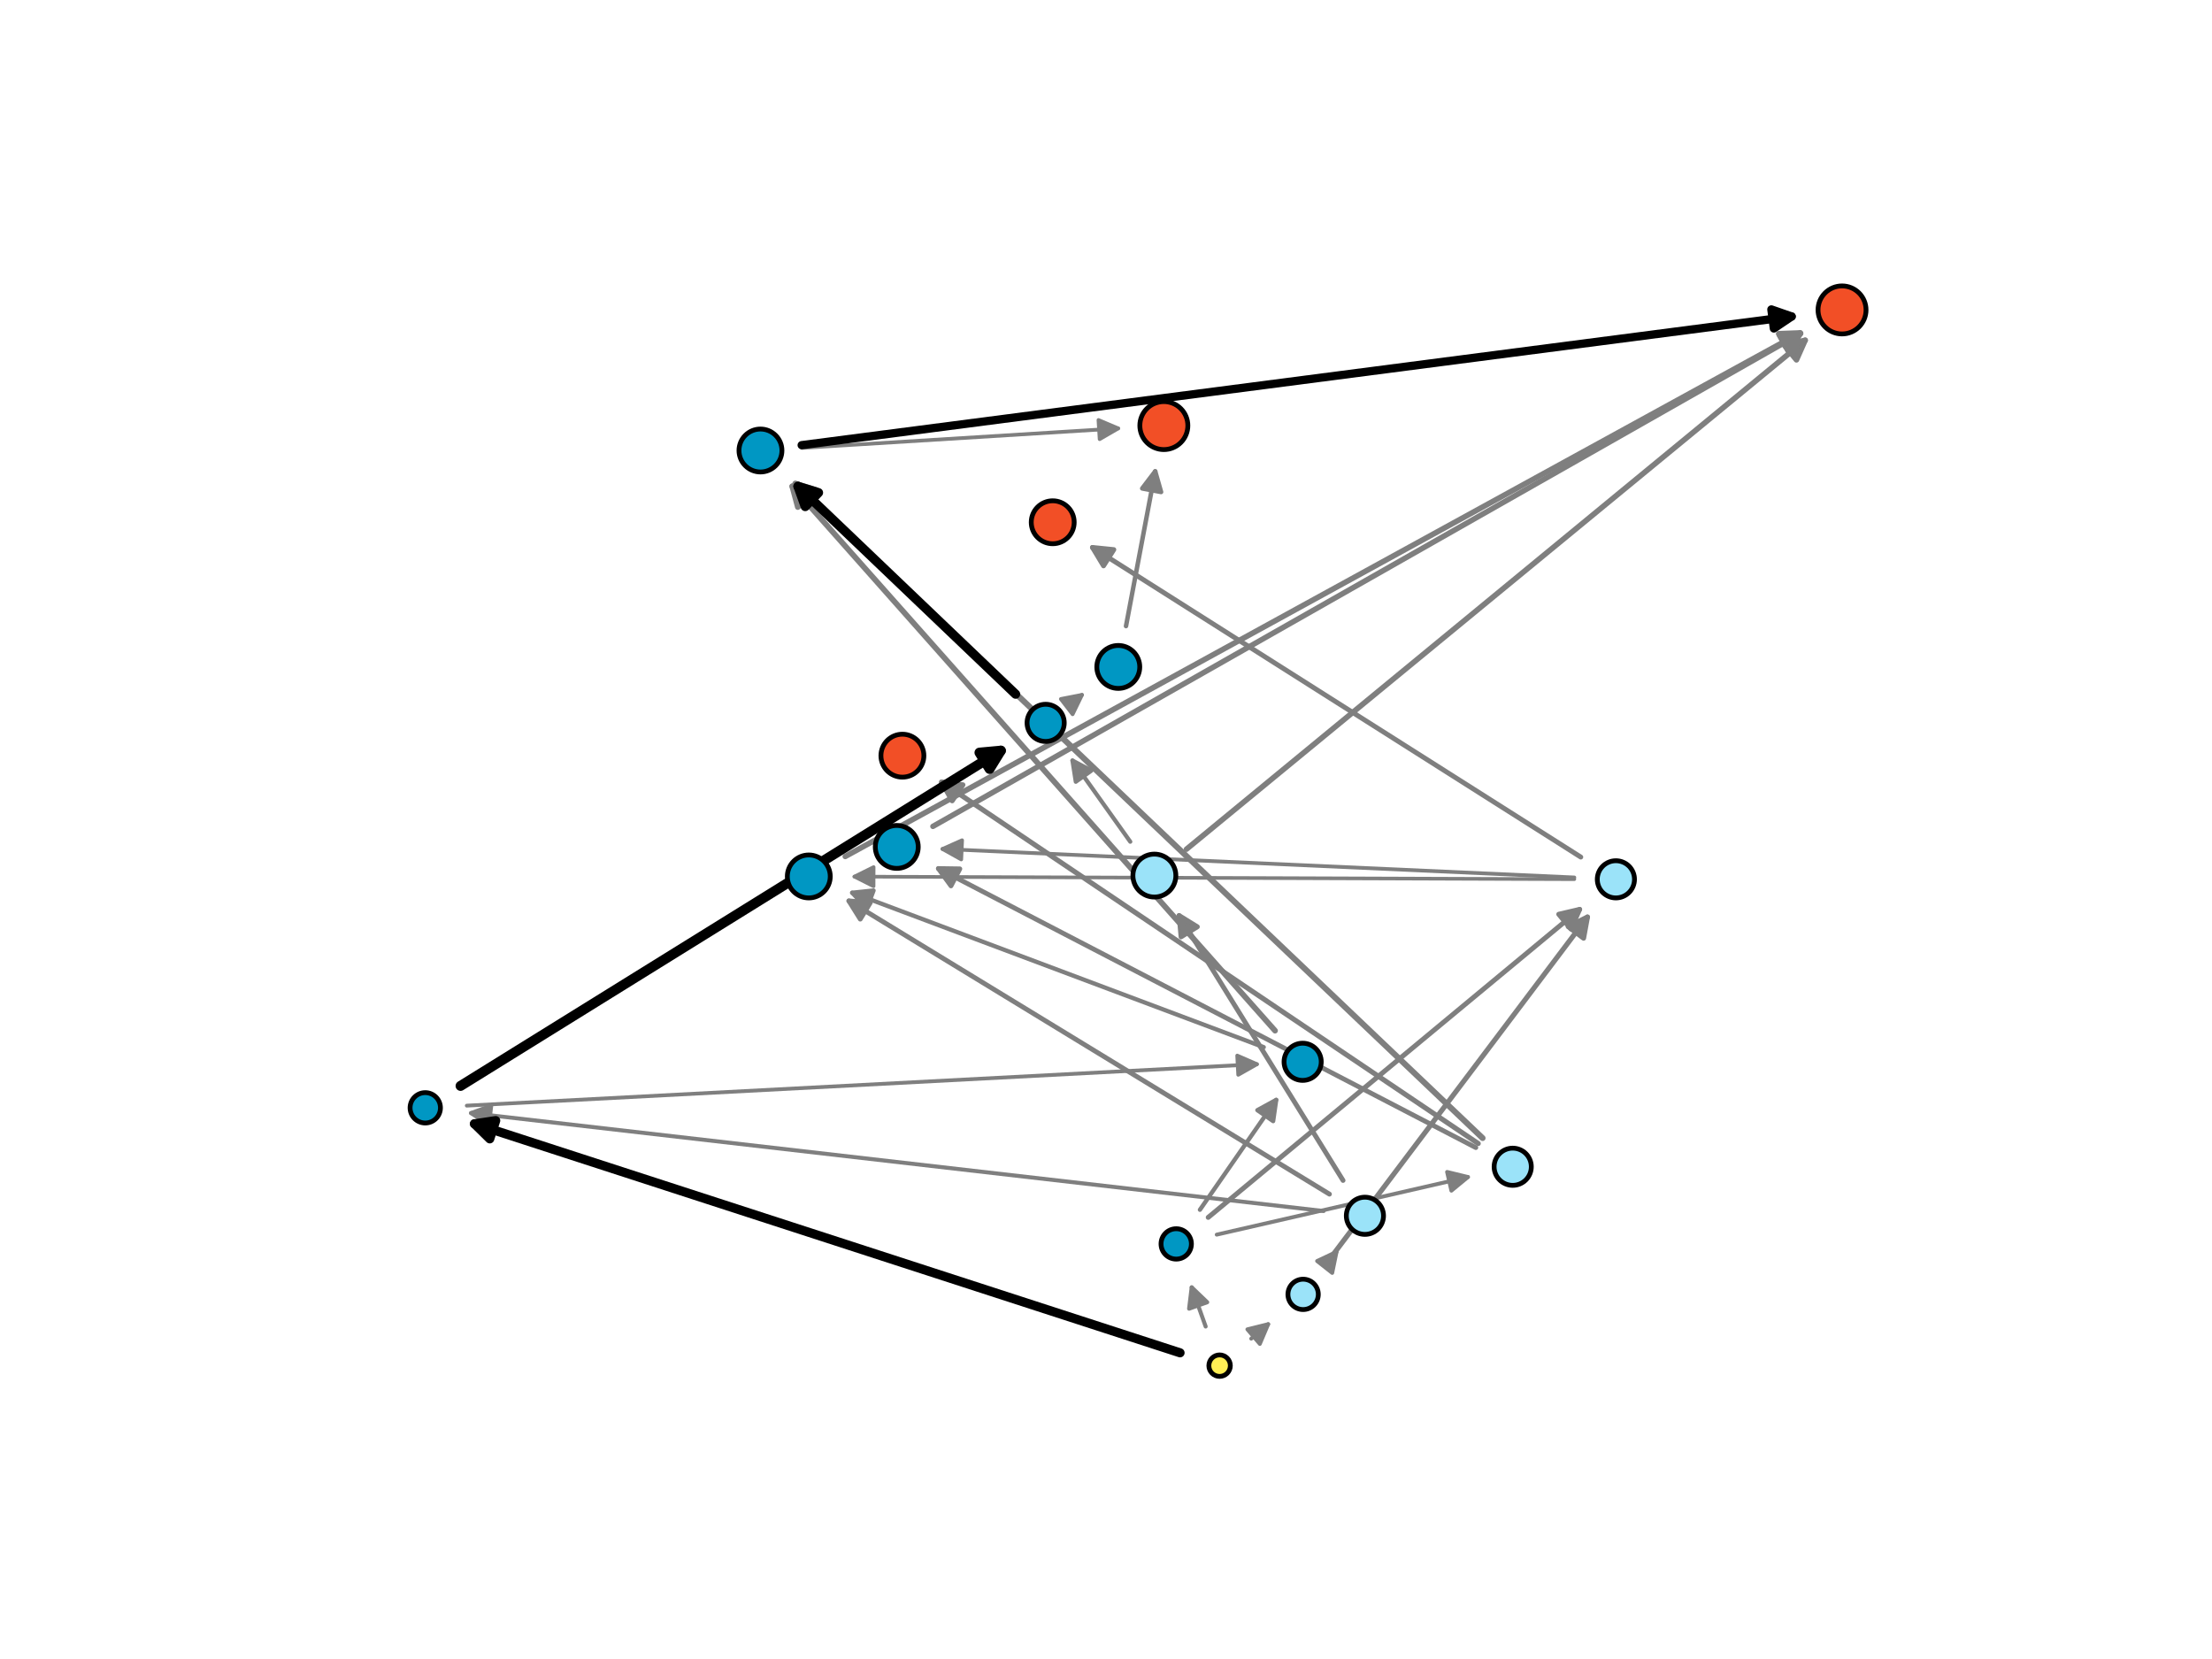 <?xml version="1.0" encoding="utf-8" standalone="no"?>
<!DOCTYPE svg PUBLIC "-//W3C//DTD SVG 1.1//EN"
  "http://www.w3.org/Graphics/SVG/1.1/DTD/svg11.dtd">
<svg xmlns:xlink="http://www.w3.org/1999/xlink" width="460.8pt" height="345.6pt" viewBox="0 0 460.8 345.6" xmlns="http://www.w3.org/2000/svg" version="1.1">
 <defs>
  <style type="text/css">*{stroke-linejoin: round; stroke-linecap: butt}</style>
 </defs>
 <g id="figure_1">
  <g id="patch_1">
   <path d="M 0 345.6 
L 460.8 345.6 
L 460.8 0 
L 0 0 
z
" style="fill: #ffffff"/>
  </g>
  <g id="axes_1">
   <g id="patch_2">
    <path d="M 327.961 183.149 
Q 252.552 182.88 177.985 182.614 
" clip-path="url(#pd94187e48c)" style="fill: none; stroke: #7f7f7f; stroke-width: 0.752; stroke-linecap: round"/>
    <path d="M 181.978 184.628 
L 177.985 182.614 
L 181.992 180.628 
L 181.978 184.628 
z
" clip-path="url(#pd94187e48c)" style="fill: #7f7f7f; stroke: #7f7f7f; stroke-width: 0.752; stroke-linecap: round"/>
   </g>
   <g id="patch_3">
    <path d="M 167.064 93.315 
Q 200.435 91.253 232.947 89.243 
" clip-path="url(#pd94187e48c)" style="fill: none; stroke: #7f7f7f; stroke-width: 0.77; stroke-linecap: round"/>
    <path d="M 228.831 87.494 
L 232.947 89.243 
L 229.078 91.486 
L 228.831 87.494 
z
" clip-path="url(#pd94187e48c)" style="fill: #7f7f7f; stroke: #7f7f7f; stroke-width: 0.77; stroke-linecap: round"/>
   </g>
   <g id="patch_4">
    <path d="M 327.965 182.789 
Q 261.716 179.804 196.334 176.858 
" clip-path="url(#pd94187e48c)" style="fill: none; stroke: #7f7f7f; stroke-width: 0.775; stroke-linecap: round"/>
    <path d="M 200.239 179.036 
L 196.334 176.858 
L 200.42 175.04 
L 200.239 179.036 
z
" clip-path="url(#pd94187e48c)" style="fill: #7f7f7f; stroke: #7f7f7f; stroke-width: 0.775; stroke-linecap: round"/>
   </g>
   <g id="patch_5">
    <path d="M 97.238 230.325 
Q 179.978 225.984 261.84 221.69 
" clip-path="url(#pd94187e48c)" style="fill: none; stroke: #7f7f7f; stroke-width: 0.786; stroke-linecap: round"/>
    <path d="M 257.74 219.902 
L 261.84 221.69 
L 257.95 223.897 
L 257.74 219.902 
z
" clip-path="url(#pd94187e48c)" style="fill: #7f7f7f; stroke: #7f7f7f; stroke-width: 0.786; stroke-linecap: round"/>
   </g>
   <g id="patch_6">
    <path d="M 224.688 145.303 
Q 225.392 144.762 225.393 144.761 
" clip-path="url(#pd94187e48c)" style="fill: none; stroke: #7f7f7f; stroke-width: 0.794; stroke-linecap: round"/>
    <path d="M 221.003 145.617 
L 225.393 144.761 
L 223.443 148.786 
L 221.003 145.617 
z
" clip-path="url(#pd94187e48c)" style="fill: #7f7f7f; stroke: #7f7f7f; stroke-width: 0.794; stroke-linecap: round"/>
   </g>
   <g id="patch_7">
    <path d="M 260.651 278.87 
Q 262.764 277.066 264.192 275.848 
" clip-path="url(#pd94187e48c)" style="fill: none; stroke: #7f7f7f; stroke-width: 0.806; stroke-linecap: round"/>
    <path d="M 259.851 276.924 
L 264.192 275.848 
L 262.448 279.966 
L 259.851 276.924 
z
" clip-path="url(#pd94187e48c)" style="fill: #7f7f7f; stroke: #7f7f7f; stroke-width: 0.806; stroke-linecap: round"/>
   </g>
   <g id="patch_8">
    <path d="M 253.471 257.195 
Q 280.079 251.093 305.803 245.194 
" clip-path="url(#pd94187e48c)" style="fill: none; stroke: #7f7f7f; stroke-width: 0.811; stroke-linecap: round"/>
    <path d="M 301.457 244.139 
L 305.803 245.194 
L 302.351 248.038 
L 301.457 244.139 
z
" clip-path="url(#pd94187e48c)" style="fill: #7f7f7f; stroke: #7f7f7f; stroke-width: 0.811; stroke-linecap: round"/>
   </g>
   <g id="patch_9">
    <path d="M 276.818 262.833 
Q 277.902 261.454 278.425 260.789 
" clip-path="url(#pd94187e48c)" style="fill: none; stroke: #7f7f7f; stroke-width: 0.812; stroke-linecap: round"/>
    <path d="M 274.38 262.696 
L 278.425 260.789 
L 277.524 265.169 
L 274.38 262.696 
z
" clip-path="url(#pd94187e48c)" style="fill: #7f7f7f; stroke: #7f7f7f; stroke-width: 0.812; stroke-linecap: round"/>
   </g>
   <g id="patch_10">
    <path d="M 275.733 252.281 
Q 186.463 242.024 98.121 231.874 
" clip-path="url(#pd94187e48c)" style="fill: none; stroke: #7f7f7f; stroke-width: 0.835; stroke-linecap: round"/>
    <path d="M 101.866 234.318 
L 98.121 231.874 
L 102.323 230.344 
L 101.866 234.318 
z
" clip-path="url(#pd94187e48c)" style="fill: #7f7f7f; stroke: #7f7f7f; stroke-width: 0.835; stroke-linecap: round"/>
   </g>
   <g id="patch_11">
    <path d="M 251.159 276.334 
Q 249.548 271.813 248.254 268.182 
" clip-path="url(#pd94187e48c)" style="fill: none; stroke: #7f7f7f; stroke-width: 0.845; stroke-linecap: round"/>
    <path d="M 247.713 272.621 
L 248.254 268.182 
L 251.481 271.278 
L 247.713 272.621 
z
" clip-path="url(#pd94187e48c)" style="fill: #7f7f7f; stroke: #7f7f7f; stroke-width: 0.845; stroke-linecap: round"/>
   </g>
   <g id="patch_12">
    <path d="M 235.455 175.344 
Q 229.154 166.493 223.416 158.434 
" clip-path="url(#pd94187e48c)" style="fill: none; stroke: #7f7f7f; stroke-width: 0.869; stroke-linecap: round"/>
    <path d="M 224.107 162.852 
L 223.416 158.434 
L 227.365 160.532 
L 224.107 162.852 
z
" clip-path="url(#pd94187e48c)" style="fill: #7f7f7f; stroke: #7f7f7f; stroke-width: 0.869; stroke-linecap: round"/>
   </g>
   <g id="patch_13">
    <path d="M 249.969 252.014 
Q 258.198 240.16 265.858 229.124 
" clip-path="url(#pd94187e48c)" style="fill: none; stroke: #7f7f7f; stroke-width: 0.892; stroke-linecap: round"/>
    <path d="M 261.934 231.27 
L 265.858 229.124 
L 265.22 233.55 
L 261.934 231.27 
z
" clip-path="url(#pd94187e48c)" style="fill: #7f7f7f; stroke: #7f7f7f; stroke-width: 0.892; stroke-linecap: round"/>
   </g>
   <g id="patch_14">
    <path d="M 263.256 218.146 
Q 219.925 201.885 177.529 185.974 
" clip-path="url(#pd94187e48c)" style="fill: none; stroke: #7f7f7f; stroke-width: 0.894; stroke-linecap: round"/>
    <path d="M 180.571 189.252 
L 177.529 185.974 
L 181.976 185.507 
L 180.571 189.252 
z
" clip-path="url(#pd94187e48c)" style="fill: #7f7f7f; stroke: #7f7f7f; stroke-width: 0.894; stroke-linecap: round"/>
   </g>
   <g id="patch_15">
    <path d="M 234.567 130.426 
Q 237.706 113.794 240.651 98.191 
" clip-path="url(#pd94187e48c)" style="fill: none; stroke: #7f7f7f; stroke-width: 0.936; stroke-linecap: round"/>
    <path d="M 237.944 101.751 
L 240.651 98.191 
L 241.875 102.493 
L 237.944 101.751 
z
" clip-path="url(#pd94187e48c)" style="fill: #7f7f7f; stroke: #7f7f7f; stroke-width: 0.936; stroke-linecap: round"/>
   </g>
   <g id="patch_16">
    <path d="M 307.441 239.065 
Q 250.968 209.742 195.481 180.93 
" clip-path="url(#pd94187e48c)" style="fill: none; stroke: #7f7f7f; stroke-width: 0.993; stroke-linecap: round"/>
    <path d="M 198.109 184.548 
L 195.481 180.93 
L 199.953 180.998 
L 198.109 184.548 
z
" clip-path="url(#pd94187e48c)" style="fill: #7f7f7f; stroke: #7f7f7f; stroke-width: 0.993; stroke-linecap: round"/>
   </g>
   <g id="patch_17">
    <path d="M 276.946 248.759 
Q 226.411 217.925 176.838 187.676 
" clip-path="url(#pd94187e48c)" style="fill: none; stroke: #7f7f7f; stroke-width: 1.006; stroke-linecap: round"/>
    <path d="M 179.21 191.467 
L 176.838 187.676 
L 181.294 188.052 
L 179.21 191.467 
z
" clip-path="url(#pd94187e48c)" style="fill: #7f7f7f; stroke: #7f7f7f; stroke-width: 1.006; stroke-linecap: round"/>
   </g>
   <g id="patch_18">
    <path d="M 279.781 245.906 
Q 262.408 217.833 245.627 190.718 
" clip-path="url(#pd94187e48c)" style="fill: none; stroke: #7f7f7f; stroke-width: 1.007; stroke-linecap: round"/>
    <path d="M 246.031 195.172 
L 245.627 190.718 
L 249.432 193.067 
L 246.031 195.172 
z
" clip-path="url(#pd94187e48c)" style="fill: #7f7f7f; stroke: #7f7f7f; stroke-width: 1.007; stroke-linecap: round"/>
   </g>
   <g id="patch_19">
    <path d="M 329.305 178.542 
Q 277.96 145.988 227.578 114.045 
" clip-path="url(#pd94187e48c)" style="fill: none; stroke: #7f7f7f; stroke-width: 1.018; stroke-linecap: round"/>
    <path d="M 229.885 117.876 
L 227.578 114.045 
L 232.027 114.497 
L 229.885 117.876 
z
" clip-path="url(#pd94187e48c)" style="fill: #7f7f7f; stroke: #7f7f7f; stroke-width: 1.018; stroke-linecap: round"/>
   </g>
   <g id="patch_20">
    <path d="M 251.696 253.602 
Q 290.823 221.156 329.07 189.44 
" clip-path="url(#pd94187e48c)" style="fill: none; stroke: #7f7f7f; stroke-width: 1.024; stroke-linecap: round"/>
    <path d="M 324.714 190.453 
L 329.07 189.44 
L 327.268 193.532 
L 324.714 190.453 
z
" clip-path="url(#pd94187e48c)" style="fill: #7f7f7f; stroke: #7f7f7f; stroke-width: 1.024; stroke-linecap: round"/>
   </g>
   <g id="patch_21">
    <path d="M 307.945 238.219 
Q 251.56 200.24 196.152 162.92 
" clip-path="url(#pd94187e48c)" style="fill: none; stroke: #7f7f7f; stroke-width: 1.055; stroke-linecap: round"/>
    <path d="M 198.352 166.813 
L 196.152 162.92 
L 200.587 163.496 
L 198.352 166.813 
z
" clip-path="url(#pd94187e48c)" style="fill: #7f7f7f; stroke: #7f7f7f; stroke-width: 1.055; stroke-linecap: round"/>
   </g>
   <g id="patch_22">
    <path d="M 276.674 262.725 
Q 304.041 226.41 330.696 191.04 
" clip-path="url(#pd94187e48c)" style="fill: none; stroke: #7f7f7f; stroke-width: 1.057; stroke-linecap: round"/>
    <path d="M 326.691 193.03 
L 330.696 191.04 
L 329.886 195.438 
L 326.691 193.03 
z
" clip-path="url(#pd94187e48c)" style="fill: #7f7f7f; stroke: #7f7f7f; stroke-width: 1.057; stroke-linecap: round"/>
   </g>
   <g id="patch_23">
    <path d="M 194.346 172.15 
Q 285.274 120.495 375.101 69.466 
" clip-path="url(#pd94187e48c)" style="fill: none; stroke: #7f7f7f; stroke-width: 1.133; stroke-linecap: round"/>
    <path d="M 370.635 69.703 
L 375.101 69.466 
L 372.611 73.181 
L 370.635 69.703 
z
" clip-path="url(#pd94187e48c)" style="fill: #7f7f7f; stroke: #7f7f7f; stroke-width: 1.133; stroke-linecap: round"/>
   </g>
   <g id="patch_24">
    <path d="M 247.166 176.9 
Q 312.105 123.482 376.051 70.881 
" clip-path="url(#pd94187e48c)" style="fill: none; stroke: #7f7f7f; stroke-width: 1.149; stroke-linecap: round"/>
    <path d="M 371.691 71.878 
L 376.051 70.881 
L 374.232 74.967 
L 371.691 71.878 
z
" clip-path="url(#pd94187e48c)" style="fill: #7f7f7f; stroke: #7f7f7f; stroke-width: 1.149; stroke-linecap: round"/>
   </g>
   <g id="patch_25">
    <path d="M 176.083 178.415 
Q 276.109 123.572 375.008 69.346 
" clip-path="url(#pd94187e48c)" style="fill: none; stroke: #7f7f7f; stroke-width: 1.15; stroke-linecap: round"/>
    <path d="M 370.539 69.516 
L 375.008 69.346 
L 372.463 73.023 
L 370.539 69.516 
z
" clip-path="url(#pd94187e48c)" style="fill: #7f7f7f; stroke: #7f7f7f; stroke-width: 1.15; stroke-linecap: round"/>
   </g>
   <g id="patch_26">
    <path d="M 265.618 214.71 
Q 214.893 157.52 165.038 101.312 
" clip-path="url(#pd94187e48c)" style="fill: none; stroke: #7f7f7f; stroke-width: 1.174; stroke-linecap: round"/>
    <path d="M 166.196 105.632 
L 165.038 101.312 
L 169.189 102.978 
L 166.196 105.632 
z
" clip-path="url(#pd94187e48c)" style="fill: #7f7f7f; stroke: #7f7f7f; stroke-width: 1.174; stroke-linecap: round"/>
   </g>
   <g id="patch_27">
    <path d="M 308.855 237.084 
Q 236.774 168.454 165.686 100.769 
" clip-path="url(#pd94187e48c)" style="fill: none; stroke: #7f7f7f; stroke-width: 1.227; stroke-linecap: round"/>
    <path d="M 167.204 104.976 
L 165.686 100.769 
L 169.962 102.079 
L 167.204 104.976 
z
" clip-path="url(#pd94187e48c)" style="fill: #7f7f7f; stroke: #7f7f7f; stroke-width: 1.227; stroke-linecap: round"/>
   </g>
   <g id="patch_28">
    <path d="M 167.004 92.734 
Q 271.073 79.207 373.236 65.928 
" clip-path="url(#pd94187e48c)" style="fill: none; stroke: #000000; stroke-width: 1.72; stroke-linecap: round"/>
    <path d="M 369.011 64.461 
L 373.236 65.928 
L 369.527 68.427 
L 369.011 64.461 
z
" clip-path="url(#pd94187e48c)" style="stroke: #000000; stroke-width: 1.72; stroke-linecap: round"/>
   </g>
   <g id="patch_29">
    <path d="M 245.827 281.817 
Q 171.326 257.635 98.843 234.107 
" clip-path="url(#pd94187e48c)" style="fill: none; stroke: #000000; stroke-width: 1.896; stroke-linecap: round"/>
    <path d="M 102.03 237.244 
L 98.843 234.107 
L 103.265 233.44 
L 102.03 237.244 
z
" clip-path="url(#pd94187e48c)" style="stroke: #000000; stroke-width: 1.896; stroke-linecap: round"/>
   </g>
   <g id="patch_30">
    <path d="M 211.564 144.603 
Q 188.123 122.217 166.233 101.312 
" clip-path="url(#pd94187e48c)" style="fill: none; stroke: #000000; stroke-width: 1.917; stroke-linecap: round"/>
    <path d="M 167.744 105.521 
L 166.233 101.312 
L 170.507 102.628 
L 167.744 105.521 
z
" clip-path="url(#pd94187e48c)" style="stroke: #000000; stroke-width: 1.917; stroke-linecap: round"/>
   </g>
   <g id="patch_31">
    <path d="M 95.945 226.215 
Q 153.206 190.684 208.496 156.376 
" clip-path="url(#pd94187e48c)" style="fill: none; stroke: #000000; stroke-width: 2.075; stroke-linecap: round"/>
    <path d="M 204.043 156.785 
L 208.496 156.376 
L 206.152 160.184 
L 204.043 156.785 
z
" clip-path="url(#pd94187e48c)" style="stroke: #000000; stroke-width: 2.075; stroke-linecap: round"/>
   </g>
   <g id="PathCollection_1">
    <path d="M 254.066 286.728 
C 254.659 286.728 255.227 286.492 255.647 286.073 
C 256.066 285.653 256.302 285.085 256.302 284.492 
C 256.302 283.899 256.066 283.33 255.647 282.91 
C 255.227 282.491 254.659 282.256 254.066 282.256 
C 253.472 282.256 252.904 282.491 252.484 282.91 
C 252.065 283.33 251.829 283.899 251.829 284.492 
C 251.829 285.085 252.065 285.653 252.484 286.073 
C 252.904 286.492 253.472 286.728 254.066 286.728 
z
" clip-path="url(#pd94187e48c)" style="fill: #ffef55; stroke: #000000"/>
    <path d="M 88.59 233.941 
C 89.428 233.941 90.233 233.608 90.826 233.015 
C 91.419 232.422 91.752 231.618 91.752 230.779 
C 91.752 229.94 91.419 229.136 90.826 228.543 
C 90.233 227.95 89.428 227.617 88.59 227.617 
C 87.751 227.617 86.947 227.95 86.354 228.543 
C 85.761 229.136 85.427 229.94 85.427 230.779 
C 85.427 231.618 85.761 232.422 86.354 233.015 
C 86.947 233.608 87.751 233.941 88.59 233.941 
z
" clip-path="url(#pd94187e48c)" style="fill: #0097c3; stroke: #000000"/>
    <path d="M 245.029 262.293 
C 245.868 262.293 246.672 261.96 247.265 261.367 
C 247.858 260.774 248.192 259.969 248.192 259.131 
C 248.192 258.292 247.858 257.487 247.265 256.894 
C 246.672 256.301 245.868 255.968 245.029 255.968 
C 244.191 255.968 243.386 256.301 242.793 256.894 
C 242.2 257.487 241.867 258.292 241.867 259.131 
C 241.867 259.969 242.2 260.774 242.793 261.367 
C 243.386 261.96 244.191 262.293 245.029 262.293 
z
" clip-path="url(#pd94187e48c)" style="fill: #0097c3; stroke: #000000"/>
    <path d="M 271.463 272.803 
C 272.301 272.803 273.106 272.47 273.699 271.877 
C 274.292 271.284 274.625 270.48 274.625 269.641 
C 274.625 268.803 274.292 267.998 273.699 267.405 
C 273.106 266.812 272.301 266.479 271.463 266.479 
C 270.624 266.479 269.82 266.812 269.227 267.405 
C 268.633 267.998 268.3 268.803 268.3 269.641 
C 268.3 270.48 268.633 271.284 269.227 271.877 
C 269.82 272.47 270.624 272.803 271.463 272.803 
z
" clip-path="url(#pd94187e48c)" style="fill: #9be3f9; stroke: #000000"/>
    <path d="M 217.828 154.458 
C 218.855 154.458 219.84 154.05 220.567 153.324 
C 221.293 152.597 221.701 151.612 221.701 150.585 
C 221.701 149.558 221.293 148.573 220.567 147.846 
C 219.84 147.12 218.855 146.712 217.828 146.712 
C 216.801 146.712 215.816 147.12 215.089 147.846 
C 214.363 148.573 213.955 149.558 213.955 150.585 
C 213.955 151.612 214.363 152.597 215.089 153.324 
C 215.816 154.05 216.801 154.458 217.828 154.458 
z
" clip-path="url(#pd94187e48c)" style="fill: #0097c3; stroke: #000000"/>
    <path d="M 271.366 225.063 
C 272.393 225.063 273.378 224.655 274.104 223.929 
C 274.831 223.202 275.239 222.217 275.239 221.19 
C 275.239 220.163 274.831 219.178 274.104 218.451 
C 273.378 217.725 272.393 217.317 271.366 217.317 
C 270.339 217.317 269.353 217.725 268.627 218.451 
C 267.901 219.178 267.493 220.163 267.493 221.19 
C 267.493 222.217 267.901 223.202 268.627 223.929 
C 269.353 224.655 270.339 225.063 271.366 225.063 
z
" clip-path="url(#pd94187e48c)" style="fill: #0097c3; stroke: #000000"/>
    <path d="M 315.127 246.929 
C 316.154 246.929 317.14 246.521 317.866 245.795 
C 318.592 245.068 319 244.083 319 243.056 
C 319 242.029 318.592 241.044 317.866 240.318 
C 317.14 239.591 316.154 239.183 315.127 239.183 
C 314.1 239.183 313.115 239.591 312.389 240.318 
C 311.662 241.044 311.254 242.029 311.254 243.056 
C 311.254 244.083 311.662 245.068 312.389 245.795 
C 313.115 246.521 314.1 246.929 315.127 246.929 
z
" clip-path="url(#pd94187e48c)" style="fill: #9be3f9; stroke: #000000"/>
    <path d="M 336.619 187.052 
C 337.646 187.052 338.632 186.644 339.358 185.918 
C 340.084 185.192 340.492 184.207 340.492 183.179 
C 340.492 182.152 340.084 181.167 339.358 180.441 
C 338.632 179.714 337.646 179.306 336.619 179.306 
C 335.592 179.306 334.607 179.714 333.881 180.441 
C 333.154 181.167 332.746 182.152 332.746 183.179 
C 332.746 184.207 333.154 185.192 333.881 185.918 
C 334.607 186.644 335.592 187.052 336.619 187.052 
z
" clip-path="url(#pd94187e48c)" style="fill: #9be3f9; stroke: #000000"/>
    <path d="M 284.338 257.143 
C 285.365 257.143 286.351 256.735 287.077 256.009 
C 287.803 255.282 288.211 254.297 288.211 253.27 
C 288.211 252.243 287.803 251.258 287.077 250.531 
C 286.351 249.805 285.365 249.397 284.338 249.397 
C 283.311 249.397 282.326 249.805 281.6 250.531 
C 280.873 251.258 280.465 252.243 280.465 253.27 
C 280.465 254.297 280.873 255.282 281.6 256.009 
C 282.326 256.735 283.311 257.143 284.338 257.143 
z
" clip-path="url(#pd94187e48c)" style="fill: #9be3f9; stroke: #000000"/>
    <path d="M 158.419 98.322 
C 159.605 98.322 160.743 97.851 161.582 97.012 
C 162.42 96.173 162.891 95.036 162.891 93.85 
C 162.891 92.664 162.42 91.526 161.582 90.688 
C 160.743 89.849 159.605 89.378 158.419 89.378 
C 157.233 89.378 156.096 89.849 155.257 90.688 
C 154.418 91.526 153.947 92.664 153.947 93.85 
C 153.947 95.036 154.418 96.173 155.257 97.012 
C 156.096 97.851 157.233 98.322 158.419 98.322 
z
" clip-path="url(#pd94187e48c)" style="fill: #0097c3; stroke: #000000"/>
    <path d="M 232.96 143.408 
C 234.146 143.408 235.284 142.936 236.122 142.098 
C 236.961 141.259 237.432 140.121 237.432 138.935 
C 237.432 137.749 236.961 136.612 236.122 135.773 
C 235.284 134.935 234.146 134.463 232.96 134.463 
C 231.774 134.463 230.636 134.935 229.798 135.773 
C 228.959 136.612 228.488 137.749 228.488 138.935 
C 228.488 140.121 228.959 141.259 229.798 142.098 
C 230.636 142.936 231.774 143.408 232.96 143.408 
z
" clip-path="url(#pd94187e48c)" style="fill: #0097c3; stroke: #000000"/>
    <path d="M 168.486 187.052 
C 169.672 187.052 170.81 186.581 171.649 185.743 
C 172.487 184.904 172.958 183.766 172.958 182.58 
C 172.958 181.394 172.487 180.257 171.649 179.418 
C 170.81 178.579 169.672 178.108 168.486 178.108 
C 167.3 178.108 166.163 178.579 165.324 179.418 
C 164.485 180.257 164.014 181.394 164.014 182.58 
C 164.014 183.766 164.485 184.904 165.324 185.743 
C 166.163 186.581 167.3 187.052 168.486 187.052 
z
" clip-path="url(#pd94187e48c)" style="fill: #0097c3; stroke: #000000"/>
    <path d="M 187.987 161.893 
C 189.173 161.893 190.311 161.422 191.15 160.583 
C 191.988 159.745 192.46 158.607 192.46 157.421 
C 192.46 156.235 191.988 155.097 191.15 154.259 
C 190.311 153.42 189.173 152.949 187.987 152.949 
C 186.801 152.949 185.664 153.42 184.825 154.259 
C 183.986 155.097 183.515 156.235 183.515 157.421 
C 183.515 158.607 183.986 159.745 184.825 160.583 
C 185.664 161.422 186.801 161.893 187.987 161.893 
z
" clip-path="url(#pd94187e48c)" style="fill: #f24f26; stroke: #000000"/>
    <path d="M 186.813 180.901 
C 187.999 180.901 189.137 180.43 189.976 179.591 
C 190.814 178.753 191.286 177.615 191.286 176.429 
C 191.286 175.243 190.814 174.106 189.976 173.267 
C 189.137 172.428 187.999 171.957 186.813 171.957 
C 185.627 171.957 184.49 172.428 183.651 173.267 
C 182.813 174.106 182.341 175.243 182.341 176.429 
C 182.341 177.615 182.813 178.753 183.651 179.591 
C 184.49 180.43 185.627 180.901 186.813 180.901 
z
" clip-path="url(#pd94187e48c)" style="fill: #0097c3; stroke: #000000"/>
    <path d="M 219.301 113.269 
C 220.487 113.269 221.625 112.798 222.463 111.959 
C 223.302 111.121 223.773 109.983 223.773 108.797 
C 223.773 107.611 223.302 106.473 222.463 105.635 
C 221.625 104.796 220.487 104.325 219.301 104.325 
C 218.115 104.325 216.977 104.796 216.139 105.635 
C 215.3 106.473 214.829 107.611 214.829 108.797 
C 214.829 109.983 215.3 111.121 216.139 111.959 
C 216.977 112.798 218.115 113.269 219.301 113.269 
z
" clip-path="url(#pd94187e48c)" style="fill: #f24f26; stroke: #000000"/>
    <path d="M 240.479 186.872 
C 241.665 186.872 242.803 186.401 243.642 185.562 
C 244.48 184.724 244.951 183.586 244.951 182.4 
C 244.951 181.214 244.48 180.077 243.642 179.238 
C 242.803 178.399 241.665 177.928 240.479 177.928 
C 239.293 177.928 238.156 178.399 237.317 179.238 
C 236.478 180.077 236.007 181.214 236.007 182.4 
C 236.007 183.586 236.478 184.724 237.317 185.562 
C 238.156 186.401 239.293 186.872 240.479 186.872 
z
" clip-path="url(#pd94187e48c)" style="fill: #9be3f9; stroke: #000000"/>
    <path d="M 383.73 69.564 
C 385.056 69.564 386.328 69.038 387.266 68.1 
C 388.203 67.162 388.73 65.89 388.73 64.564 
C 388.73 63.238 388.203 61.966 387.266 61.029 
C 386.328 60.091 385.056 59.564 383.73 59.564 
C 382.404 59.564 381.132 60.091 380.195 61.029 
C 379.257 61.966 378.73 63.238 378.73 64.564 
C 378.73 65.89 379.257 67.162 380.195 68.1 
C 381.132 69.038 382.404 69.564 383.73 69.564 
z
" clip-path="url(#pd94187e48c)" style="fill: #f24f26; stroke: #000000"/>
    <path d="M 242.451 93.655 
C 243.777 93.655 245.049 93.129 245.987 92.191 
C 246.925 91.253 247.451 89.982 247.451 88.655 
C 247.451 87.329 246.925 86.058 245.987 85.12 
C 245.049 84.182 243.777 83.655 242.451 83.655 
C 241.125 83.655 239.854 84.182 238.916 85.12 
C 237.978 86.058 237.451 87.329 237.451 88.655 
C 237.451 89.982 237.978 91.253 238.916 92.191 
C 239.854 93.129 241.125 93.655 242.451 93.655 
z
" clip-path="url(#pd94187e48c)" style="fill: #f24f26; stroke: #000000"/>
   </g>
  </g>
 </g>
 <defs>
  <clipPath id="pd94187e48c">
   <rect x="57.6" y="41.472" width="357.12" height="266.112"/>
  </clipPath>
 </defs>
</svg>
